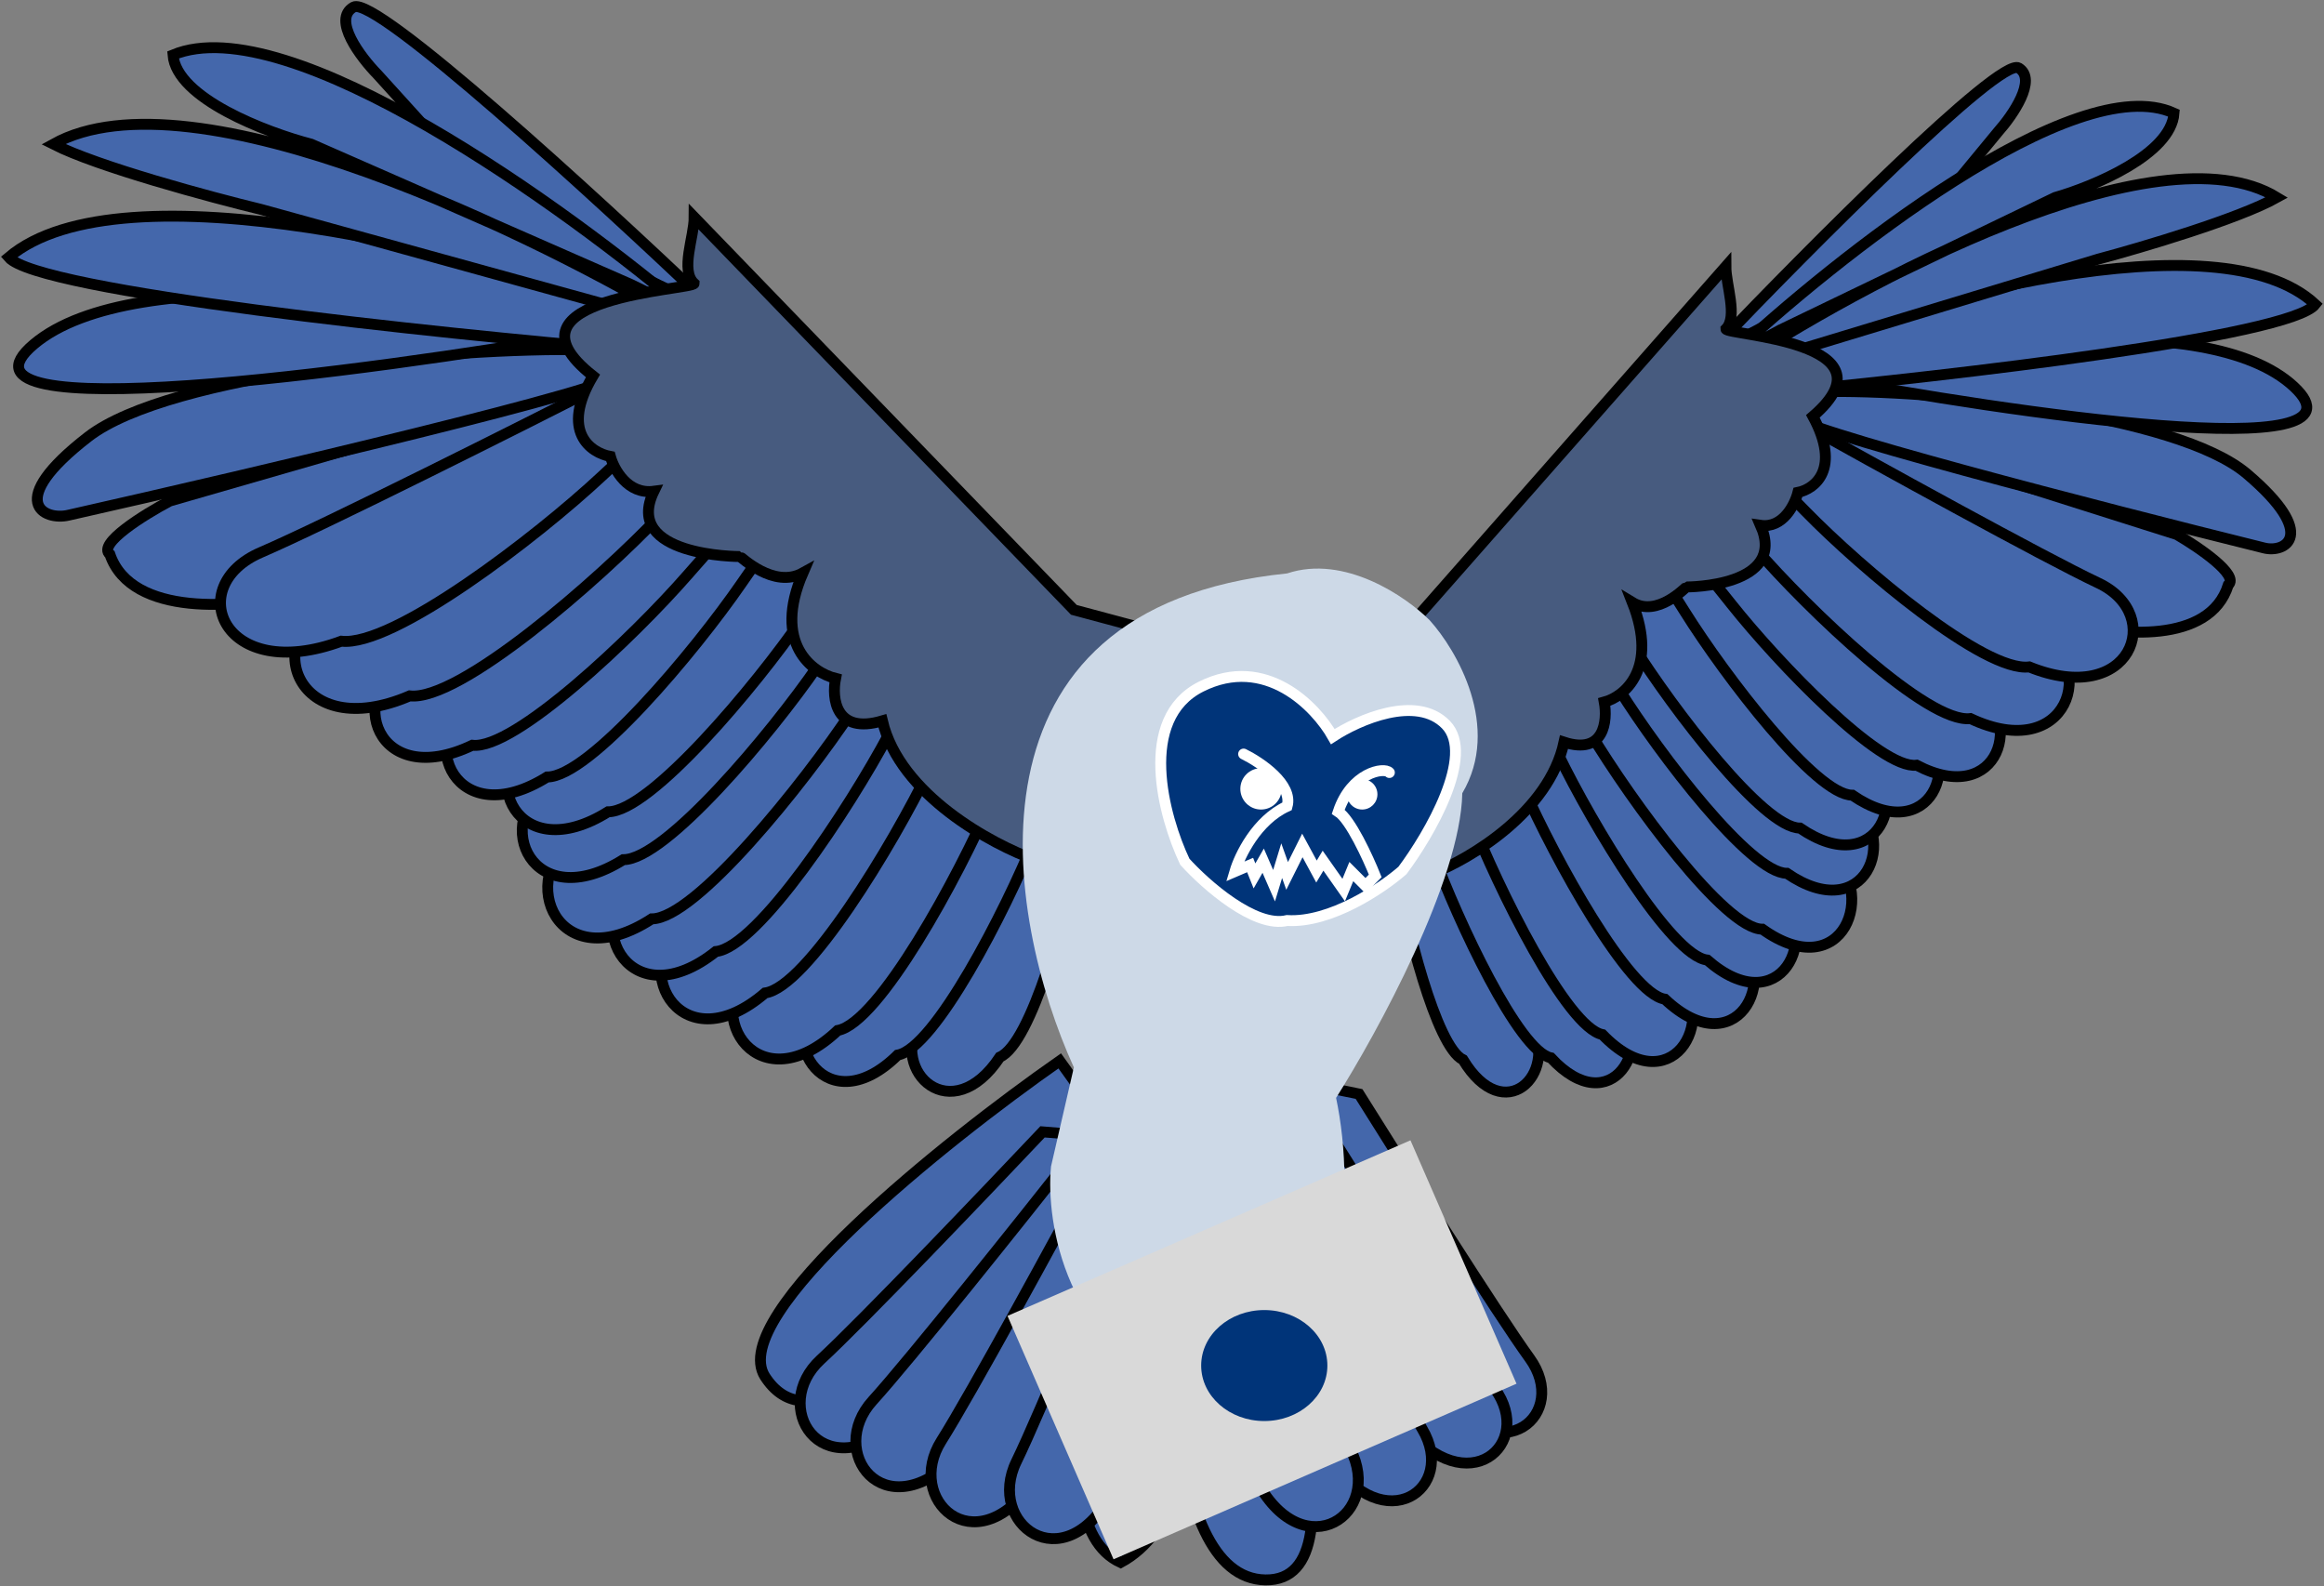 <svg width="1068" height="729" viewBox="0 0 1068 729" fill="none" xmlns="http://www.w3.org/2000/svg">
<rect x="0" y="0" width="1068" height="729" fill="#808080" stroke="none"/>
<path d="M162.5 3.241C172.5 -2.359 274.333 90.908 324 138.241C327.2 145.841 257.333 107.741 222 87.741L173.5 34.241C165.667 26.241 152.5 8.841 162.5 3.241Z" fill="#4467AB" stroke="black" stroke-width="5" stroke-linecap="round"/>
<path d="M78 230.241L270.5 174.741L318 191.741L133.5 273.241C110 279.241 60.5 283.941 50.5 254.741C44.5 249.941 66.334 236.408 78 230.241Z" fill="#4467AB" stroke="black" stroke-width="5" stroke-linecap="round"/>
<path d="M40.5 200.742C78 171.742 207.333 159.408 269.5 160.742C273.166 162.075 281.3 166.142 284.5 171.742C287.7 177.342 117.166 217.408 31.5 236.742C20.333 239.408 1.786 230.68 40.5 200.742Z" fill="#4467AB" stroke="black" stroke-width="5" stroke-linecap="round"/>
<path d="M270.5 153.242C204.834 138.575 61.9 119.042 15.5 158.242C-30.9 197.442 166.167 171.242 270.5 153.242Z" fill="#4467AB" stroke="black" stroke-width="5" stroke-linecap="round"/>
<path d="M4 118.241C56 74.241 221.667 117.241 298 144.241L289 160.741C199.5 153.075 17.2 133.841 4 118.241Z" fill="#4467AB" stroke="black" stroke-width="5" stroke-linecap="round"/>
<path d="M227.594 103.359C262.572 119.413 294.572 136.855 317.5 150.741L120 96.241C96.667 90.574 44.9 76.641 24.5 66.241C62.758 44.96 134.608 63.952 201.383 91.858L143 66.241C122.5 60.908 81.1 45.241 79.5 25.241C132.3 3.241 260.167 95.408 317.5 144.241L290 130.741L227.594 103.359Z" fill="#4467AB"/>
<path d="M317.5 150.741C246.5 107.741 88.5 30.641 24.5 66.241C44.9 76.641 96.667 90.574 120 96.241L317.5 150.741ZM317.5 144.241C260.167 95.408 132.3 3.241 79.5 25.241C81.1 45.241 122.5 60.908 143 66.241L290 130.741L317.5 144.241Z" stroke="black" stroke-width="5" stroke-linecap="round"/>
<path d="M459.493 485.752C473.832 479.489 490.321 419.843 495.819 389.106L502.861 350.503L480.926 355.009C466.143 385.009 433.793 449.778 422.66 468.851C408.743 492.692 437.354 519.106 459.493 485.752Z" fill="#4467AB" stroke="black" stroke-width="5" stroke-linecap="round"/>
<path d="M412.515 484.826C429.628 481.658 462.064 418.644 475.517 385.35L492.563 343.575L467.617 342.676C444.247 372.596 393.32 437.071 376.576 455.619C355.646 478.803 380.33 516.531 412.515 484.826Z" fill="#4467AB" stroke="black" stroke-width="5" stroke-linecap="round"/>
<path d="M384.962 473.522C403.972 470.003 440.527 402.835 455.755 367.38L475.046 322.893L447.386 322.168C421.189 354.133 364.111 423.022 345.369 442.858C321.941 467.653 348.973 507.462 384.962 473.522Z" fill="#4467AB" stroke="black" stroke-width="5" stroke-linecap="round"/>
<path d="M351.589 456.291C370.74 453.644 410.326 388.216 427.158 353.494L448.46 309.934L420.862 307.947C393.233 338.681 333.067 404.891 313.438 423.85C288.902 447.549 314.087 488.551 351.589 456.291Z" fill="#4467AB" stroke="black" stroke-width="5" stroke-linecap="round"/>
<path d="M328.96 437.248C348.198 435.341 390.278 371.488 408.436 337.441L431.403 294.735L403.902 291.685C375.108 321.331 312.433 385.171 292.088 403.359C266.657 426.095 290.241 468.038 328.96 437.248Z" fill="#4467AB" stroke="black" stroke-width="5" stroke-linecap="round"/>
<path d="M299.5 422.241C319.5 422.241 369.333 360.241 391.5 326.741L419.5 284.741L391.5 278.741C358.833 306.575 287.8 366.441 265 383.241C236.5 404.241 256.5 450.241 299.5 422.241Z" fill="#4467AB" stroke="black" stroke-width="5" stroke-linecap="round"/>
<path d="M286.43 395.045C305.859 395.045 354.267 337.234 375.8 305.998L403 266.836L375.8 261.241C344.067 287.194 275.065 343.015 252.916 358.68C225.231 378.261 244.659 421.153 286.43 395.045Z" fill="#4467AB" stroke="black" stroke-width="5" stroke-linecap="round"/>
<path d="M279.43 373.045C298.859 373.045 347.267 315.234 368.8 283.998L396 244.836L368.8 239.241C337.067 265.194 268.065 321.015 245.916 336.68C218.231 356.261 237.659 399.153 279.43 373.045Z" fill="#4467AB" stroke="black" stroke-width="5" stroke-linecap="round"/>
<path d="M251.43 357.045C270.859 357.045 319.267 299.234 340.8 267.998L368 228.836L340.8 223.241C309.067 249.194 240.065 305.015 217.916 320.68C190.231 340.261 209.659 383.153 251.43 357.045Z" fill="#4467AB" stroke="black" stroke-width="5" stroke-linecap="round"/>
<path d="M217.061 342.463C236.363 344.677 291.043 292.757 315.994 264.177L347.478 228.369L321.093 219.712C286.61 241.881 211.697 289.478 187.909 302.517C158.173 318.817 172.588 363.643 217.061 342.463Z" fill="#4467AB" stroke="black" stroke-width="5" stroke-linecap="round"/>
<path d="M188.292 319.772C211.007 322.377 274.699 267.014 303.708 236.481L340.314 198.227L309.199 188.595C268.913 212.107 181.387 262.581 153.569 276.372C118.797 293.61 136.25 342.106 188.292 319.772Z" fill="#4467AB" stroke="black" stroke-width="5" stroke-linecap="round"/>
<path d="M156.857 294.644C180.677 297.376 246.605 246.808 276.56 218.836L314.364 183.794L281.653 174.418C239.795 195.713 148.844 241.411 119.907 253.843C83.736 269.384 102.674 314.682 156.857 294.644Z" fill="#4467AB" stroke="black" stroke-width="5" stroke-linecap="round"/>
<path d="M493.5 280.241L521.5 287.741L476 395.241C455.834 388.075 413.5 365.241 405.5 331.241C383.9 337.641 382.167 320.908 384 311.741C373.167 309.075 355 295.641 369 263.241C355.5 270.741 340.5 255.741 340 255.741C339.5 255.741 286 255.741 300.5 225.741C288.5 227.341 282.167 215.741 280.5 209.741C271.5 208.075 257.3 198.341 272.5 172.741C226.001 136.241 319 133.241 319 130.241C312.5 124.241 319 108.908 319 99.741L493.5 280.241Z" fill="#475B7F" stroke="black" stroke-width="5" stroke-linecap="round"/>
<path d="M927.706 31.228C919.107 25.939 831.541 114.03 788.832 158.737C786.081 165.916 846.159 129.93 876.542 111.039L918.247 60.508C924.983 52.952 936.305 36.517 927.706 31.228Z" fill="#4467AB" stroke="black" stroke-width="5" stroke-linecap="round"/>
<path d="M1000.37 245.633L834.837 193.212L793.992 209.269L952.644 286.247C972.851 291.914 1015.42 296.353 1024.02 268.773C1029.17 264.239 1010.4 251.457 1000.37 245.633Z" fill="#4467AB" stroke="black" stroke-width="5" stroke-linecap="round"/>
<path d="M1032.61 217.77C1000.37 190.379 889.153 178.73 835.696 179.989C832.543 181.249 825.55 185.09 822.798 190.379C820.046 195.668 966.688 233.512 1040.35 251.772C1049.95 254.291 1065.9 246.047 1032.61 217.77Z" fill="#4467AB" stroke="black" stroke-width="5" stroke-linecap="round"/>
<path d="M834.837 172.905C891.303 159.052 1014.21 140.603 1054.11 177.628C1094.01 214.653 924.553 189.906 834.837 172.905Z" fill="#4467AB" stroke="black" stroke-width="5" stroke-linecap="round"/>
<path d="M1064 139.848C1019.29 98.289 876.829 138.903 811.19 164.405L818.929 179.989C895.89 172.748 1052.65 154.582 1064 139.848Z" fill="#4467AB" stroke="black" stroke-width="5" stroke-linecap="round"/>
<path d="M871.731 125.791C841.654 140.954 814.137 157.428 794.422 170.544L964.252 119.068C984.316 113.715 1028.83 100.555 1046.37 90.732C1013.47 70.632 951.69 88.57 894.27 114.928L944.474 90.732C962.102 85.695 997.702 70.897 999.078 52.007C953.675 31.228 843.723 118.281 794.422 164.404L818.069 151.654L871.731 125.791Z" fill="#4467AB"/>
<path d="M794.422 170.544C855.474 129.93 991.339 57.108 1046.37 90.732C1028.83 100.555 984.316 113.715 964.252 119.068L794.422 170.544ZM794.422 164.404C843.722 118.281 953.675 31.228 999.078 52.007C997.702 70.897 962.102 85.695 944.474 90.732L818.069 151.654L794.422 164.404Z" stroke="black" stroke-width="5" stroke-linecap="round"/>
<path d="M672.321 486.966C659.992 481.051 645.813 424.715 641.085 395.683L635.029 359.222L653.891 363.477C666.603 391.813 694.421 452.988 703.994 471.003C715.961 493.522 691.359 518.47 672.321 486.966Z" fill="#4467AB" stroke="black" stroke-width="5" stroke-linecap="round"/>
<path d="M712.718 486.093C698.003 483.1 670.111 423.583 658.542 392.136L643.885 352.679L665.335 351.83C685.432 380.089 729.224 440.987 743.622 458.505C761.62 480.403 740.394 516.038 712.718 486.093Z" fill="#4467AB" stroke="black" stroke-width="5" stroke-linecap="round"/>
<path d="M736.411 475.415C720.064 472.091 688.63 408.65 675.535 375.162L658.947 333.143L682.732 332.459C705.259 362.65 754.34 427.716 770.457 446.452C790.602 469.871 767.358 507.472 736.411 475.415Z" fill="#4467AB" stroke="black" stroke-width="5" stroke-linecap="round"/>
<path d="M765.109 459.14C748.641 456.64 714.601 394.843 700.127 362.047L681.809 320.904L705.541 319.027C729.299 348.056 781.036 410.592 797.914 428.499C819.013 450.883 797.357 489.611 765.109 459.14Z" fill="#4467AB" stroke="black" stroke-width="5" stroke-linecap="round"/>
<path d="M784.568 441.154C768.024 439.353 731.84 379.043 716.226 346.885L696.477 306.548L720.125 303.667C744.885 331.669 798.779 391.967 816.273 409.146C838.142 430.62 817.861 470.236 784.568 441.154Z" fill="#4467AB" stroke="black" stroke-width="5" stroke-linecap="round"/>
<path d="M809.9 426.979C792.702 426.979 749.85 368.419 730.789 336.778L706.712 297.108L730.789 291.441C758.879 317.73 819.961 374.275 839.566 390.143C864.073 409.978 846.876 453.426 809.9 426.979Z" fill="#4467AB" stroke="black" stroke-width="5" stroke-linecap="round"/>
<path d="M821.138 401.293C804.432 401.293 762.805 346.69 744.289 317.186L720.9 280.197L744.289 274.913C771.576 299.426 830.911 352.15 849.957 366.946C873.763 385.44 857.057 425.952 821.138 401.293Z" fill="#4467AB" stroke="black" stroke-width="5" stroke-linecap="round"/>
<path d="M827.158 380.514C810.451 380.514 768.825 325.91 750.308 296.407L726.919 259.418L750.308 254.134C777.595 278.646 836.931 331.371 855.976 346.166C879.783 364.661 863.076 405.173 827.158 380.514Z" fill="#4467AB" stroke="black" stroke-width="5" stroke-linecap="round"/>
<path d="M851.235 365.401C834.528 365.401 792.902 310.798 774.386 281.295L750.997 244.306L774.386 239.021C801.673 263.534 861.008 316.258 880.053 331.054C903.86 349.549 887.154 390.061 851.235 365.401Z" fill="#4467AB" stroke="black" stroke-width="5" stroke-linecap="round"/>
<path d="M880.788 351.628C864.19 353.719 817.171 304.68 795.716 277.686L768.643 243.864L791.331 235.688C820.983 256.626 885.401 301.582 905.857 313.898C931.426 329.294 919.031 371.632 880.788 351.628Z" fill="#4467AB" stroke="black" stroke-width="5" stroke-linecap="round"/>
<path d="M905.528 330.197C885.995 332.657 831.226 280.366 806.282 251.526L774.804 215.395L801.56 206.297C836.202 228.506 911.465 276.178 935.386 289.204C965.286 305.486 950.278 351.291 905.528 330.197Z" fill="#4467AB" stroke="black" stroke-width="5" stroke-linecap="round"/>
<path d="M932.559 306.462C912.077 309.042 855.384 261.28 829.627 234.86L797.119 201.762L825.247 192.906C861.241 213.02 939.449 256.182 964.332 267.925C995.435 282.603 979.151 325.388 932.559 306.462Z" fill="#4467AB" stroke="black" stroke-width="5" stroke-linecap="round"/>
<path d="M643.08 292.859L619.003 299.943L658.128 401.478C675.469 394.709 711.872 373.143 718.751 341.029C737.325 347.074 738.815 331.269 737.239 322.611C746.554 320.093 762.176 307.405 750.137 276.802C761.746 283.886 774.644 269.718 775.074 269.718C775.504 269.718 821.509 269.718 809.04 241.383C819.359 242.894 824.805 231.938 826.238 226.271C833.977 224.697 846.188 215.503 833.118 191.324C873.103 156.849 793.132 154.015 793.132 151.182C798.722 145.515 793.132 131.032 793.132 122.374L643.08 292.859Z" fill="#475B7F" stroke="black" stroke-width="5" stroke-linecap="round"/>
<path d="M661.507 641.171C644.191 634.233 619.492 570.913 610.267 538.351L598.52 497.454L624.546 502.713C644.548 534.71 688.236 603.8 702.978 624.183C721.405 649.661 690.405 676.877 661.507 641.171Z" fill="#4467AB" stroke="black" stroke-width="5" stroke-linecap="round"/>
<path d="M351.5 632.5C333.9 604.5 434.5 524.167 487 487.5L501 507L417 611C402.667 629.833 369.5 660.5 351.5 632.5Z" fill="#4467AB"/>
<path d="M515 718C473 698.8 509.833 577.667 533.5 519.5C535.787 527.953 538.126 537.87 540.264 548.699C540.91 540 541.676 531.845 542.5 524.5H555C584.333 592 630.7 726.8 581.5 726C561.599 725.676 550.189 703.58 544.154 672.955C539.328 693.358 530.254 709.768 515 718Z" fill="#4467AB"/>
<path d="M487 487.5C434.5 524.167 333.9 604.5 351.5 632.5C369.5 660.5 402.667 629.833 417 611L501 507L487 487.5ZM533.5 519.5C509.833 577.667 473 698.8 515 718C565.4 690.8 548.333 574.333 533.5 519.5ZM542.5 524.5C535 591.333 532.3 725.2 581.5 726C630.7 726.8 584.333 592 555 524.5H542.5Z" stroke="black" stroke-width="5" stroke-linecap="round"/>
<path d="M412.206 654.726C430.103 652.505 468.028 593.224 484.261 561.721L504.799 522.202L479.098 520.11C452.86 547.865 395.734 607.651 377.139 624.747C353.894 646.116 376.739 683.774 412.206 654.726Z" fill="#4467AB" stroke="black" stroke-width="5" stroke-linecap="round"/>
<path d="M438.601 670.38C456.228 666.572 488.712 604.143 502.069 571.317L518.999 530.123L493.214 530.332C469.557 560.319 417.994 624.963 400.998 643.65C379.753 667.008 405.867 702.477 438.601 670.38Z" fill="#4467AB" stroke="black" stroke-width="5" stroke-linecap="round"/>
<path d="M474.24 681.933C490.939 675.124 512.099 608.005 519.558 573.36L529.084 529.854L503.726 534.533C485.631 568.169 446.066 640.78 432.57 662.132C415.699 688.822 447.571 719.222 474.24 681.933Z" fill="#4467AB" stroke="black" stroke-width="5" stroke-linecap="round"/>
<path d="M510.65 686.78C526.503 678.182 540.181 609.15 543.799 573.896L548.501 529.607L523.808 537.037C509.507 572.454 478.137 648.962 467.062 671.665C453.217 700.043 488.228 726.767 510.65 686.78Z" fill="#4467AB" stroke="black" stroke-width="5" stroke-linecap="round"/>
<path d="M645.507 655.171C628.191 648.233 603.492 584.913 594.267 552.351L582.52 511.454L608.546 516.713C628.548 548.71 672.236 617.8 686.978 638.183C705.405 663.661 674.405 690.877 645.507 655.171Z" fill="#4467AB" stroke="black" stroke-width="5" stroke-linecap="round"/>
<path d="M610.817 669.929C594.198 661.456 575.316 596.165 569.067 562.903L561.06 521.113L586.506 528.699C603.537 562.371 640.811 635.123 653.652 656.753C669.704 683.791 636.374 708.097 610.817 669.929Z" fill="#4467AB" stroke="black" stroke-width="5" stroke-linecap="round"/>
<path d="M576.178 677.789C560.514 667.197 551.06 597.066 549.68 561.692L547.785 517.233L572.577 527.828C584.885 564.764 611.96 644.618 621.803 668.545C634.107 698.453 596.5 720.315 576.178 677.789Z" fill="#4467AB" stroke="black" stroke-width="5" stroke-linecap="round"/>
<path d="M591.5 263.5C437.5 279.1 462 421.333 493.5 490.5L483 536C480.5 561.833 489.6 619.1 546 641.5C622 633.5 623 546.833 614 504.5C633 474.5 671.2 404.5 672 364.5C690 334.1 669.5 298.833 657 285C646.167 274.167 617.9 254.7 591.5 263.5Z" fill="#CDD9E7"/>
<path d="M552.001 315.5C581.601 300.7 604.667 324.667 612.501 338.5C624.167 330.833 650.9 319 664.5 333C678.1 347 656.834 383.5 644.5 400C635.167 408.167 611.5 424.2 591.5 423C576.7 426.6 554.001 406.5 544.501 396C534.667 375.333 522.401 330.3 552.001 315.5Z" fill="#003479" stroke="white" stroke-width="5" stroke-linecap="round"/>
<path d="M571.5 346.5C579.333 350.333 594.3 360.5 591.5 370.5C577.5 376.9 569.667 393.167 567.5 400.5L574.5 397.5L576.5 402.5L580.5 395.5L585.5 407L589 395.5L591.5 402.5L598.5 388.5L605 400.5L608 395.5L617.5 409L621 400.5L627.5 407L632 402.5C628.667 394.167 620.6 376.6 615 373C621 355 636 352.333 638.5 355" stroke="white" stroke-width="5" stroke-linecap="round"/>
<circle cx="579.5" cy="362.5" r="9.5" fill="white"/>
<circle cx="626" cy="365" r="7" fill="white"/>
<rect x="463" y="604.688" width="202" height="122" transform="rotate(-23.544 463 604.688)" fill="#D9D9D9"/>
<ellipse cx="581" cy="627.5" rx="29" ry="25.5" fill="#003479"/>
</svg>
